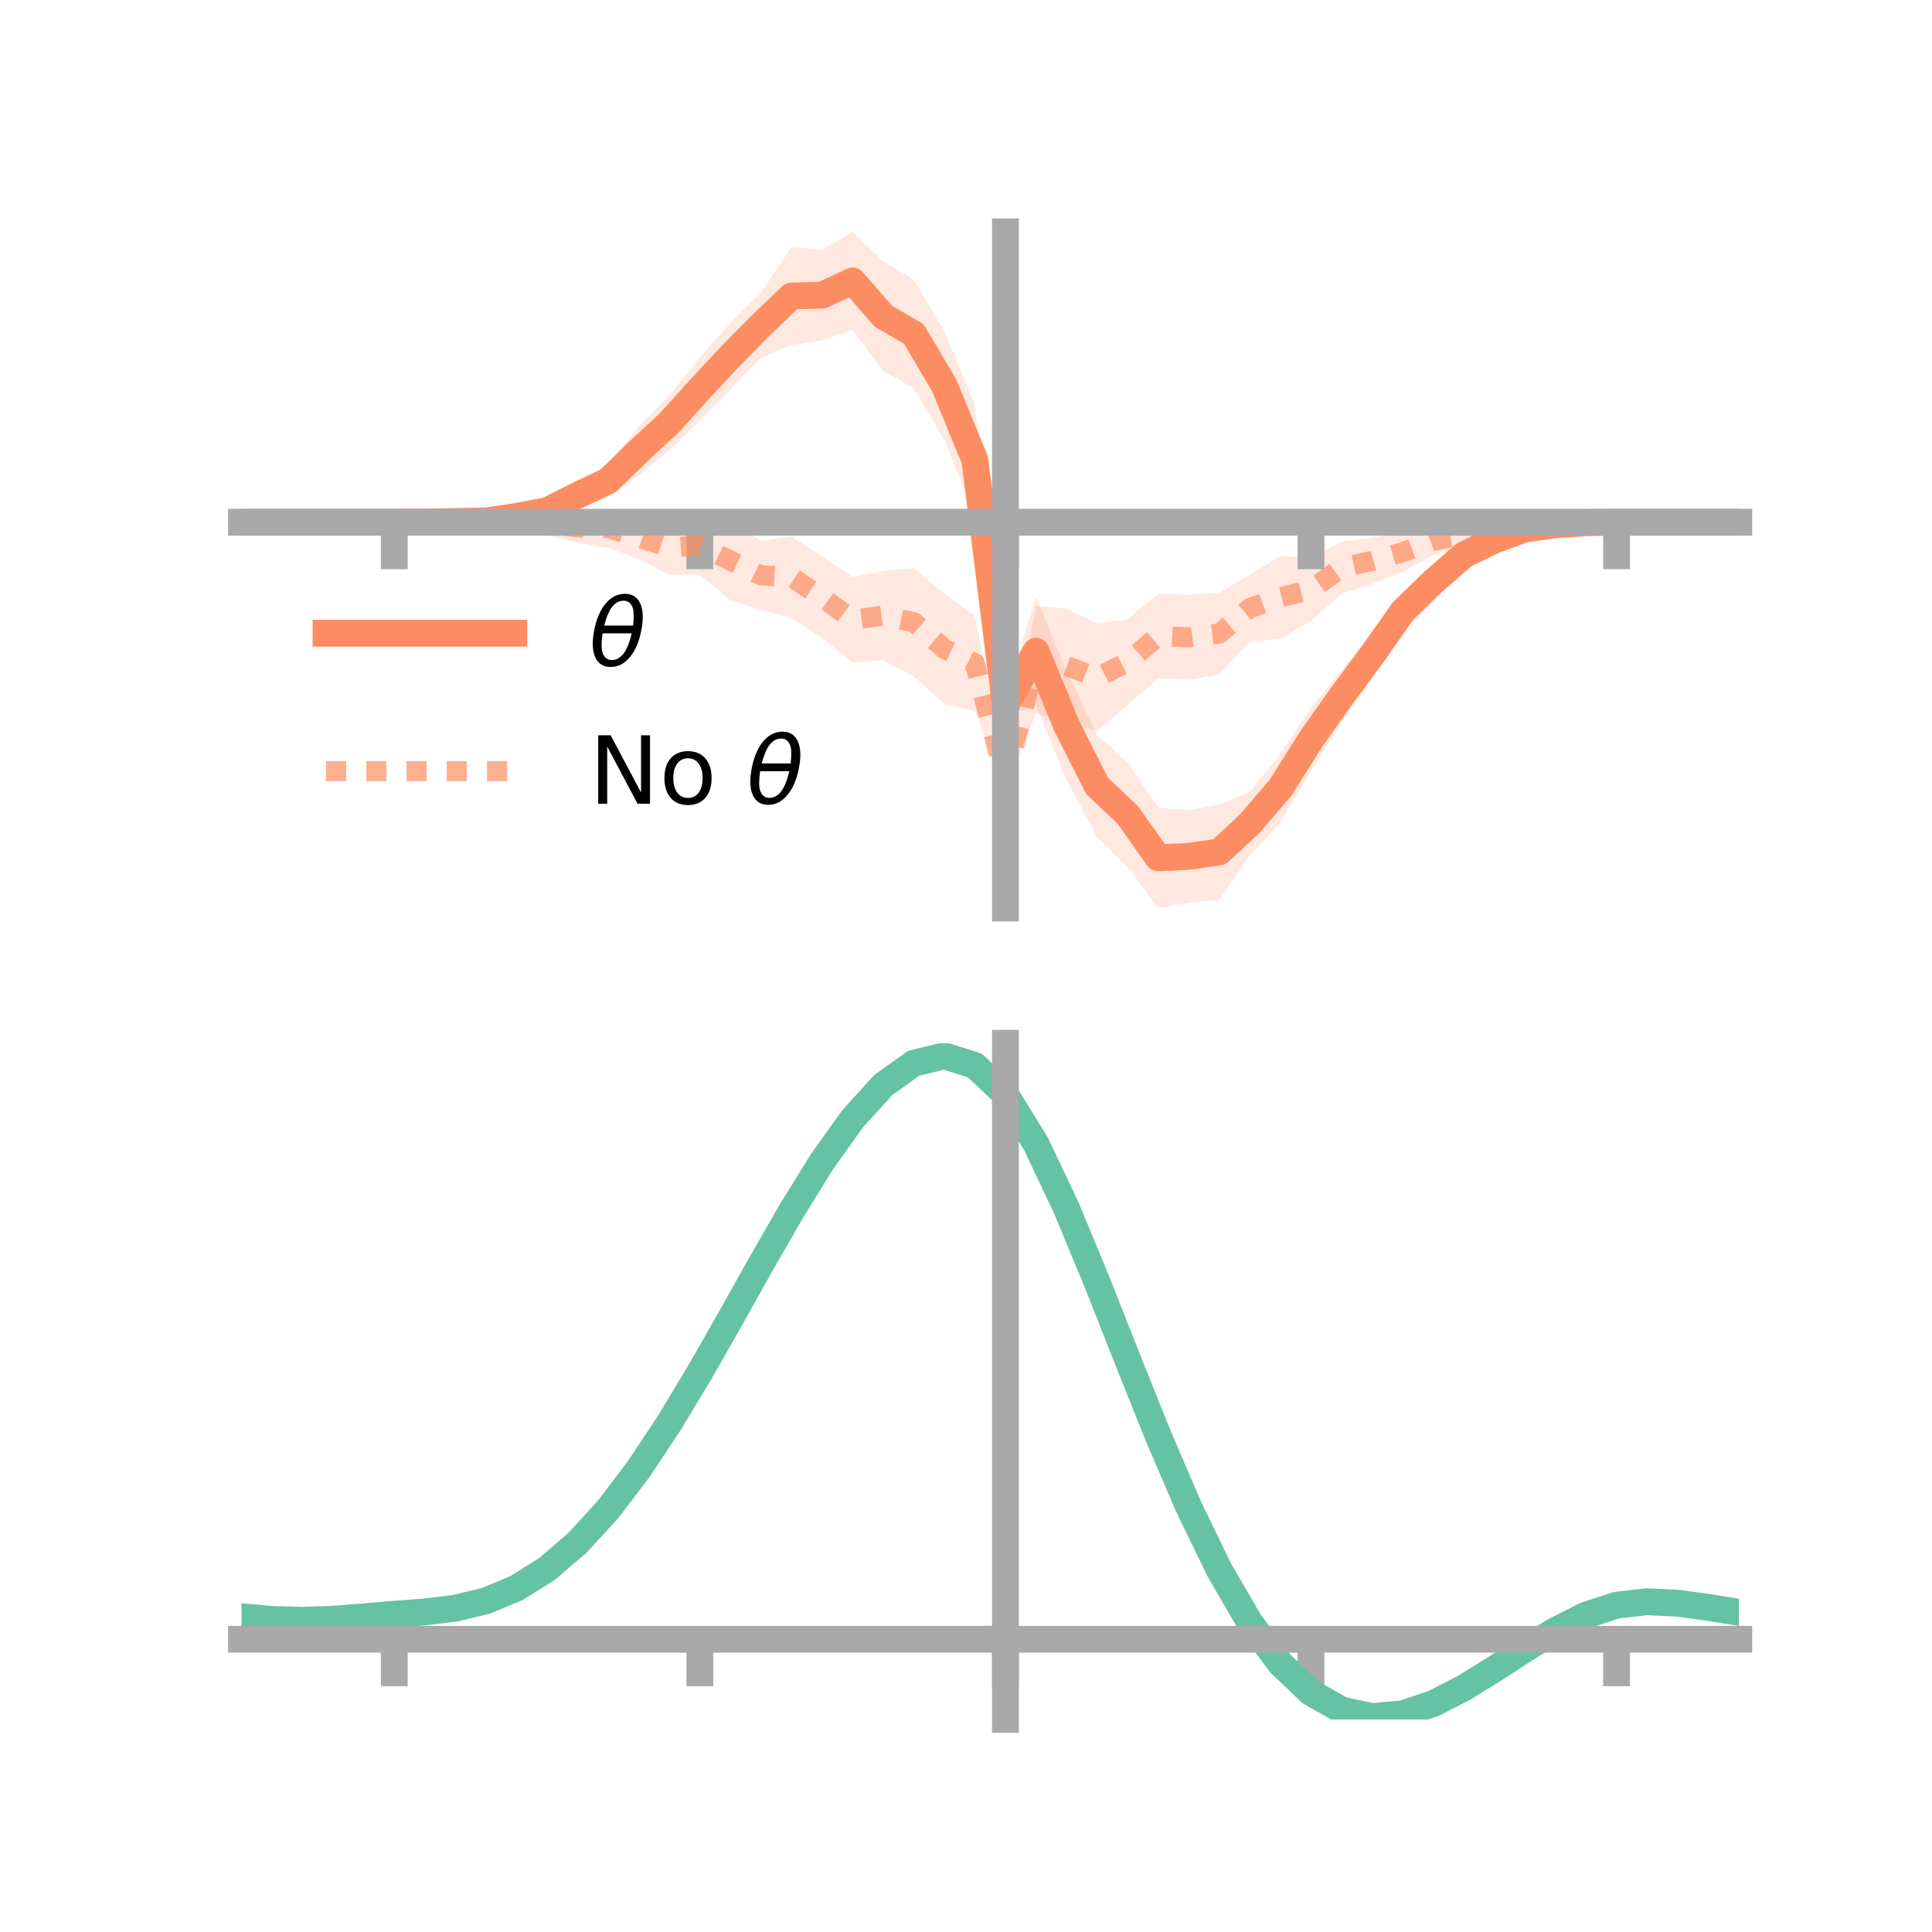 <?xml version="1.0" encoding="utf-8" standalone="no"?>
<!DOCTYPE svg PUBLIC "-//W3C//DTD SVG 1.1//EN"
  "http://www.w3.org/Graphics/SVG/1.1/DTD/svg11.dtd">
<!-- Created with matplotlib (https://matplotlib.org/) -->
<svg height="144pt" version="1.1" viewBox="0 0 144 144" width="144pt" xmlns="http://www.w3.org/2000/svg" xmlns:xlink="http://www.w3.org/1999/xlink">
 <defs>
  <style type="text/css">*{stroke-linecap:butt;stroke-linejoin:round;}</style>
 </defs>
 <g id="figure_1">
  <g id="patch_1">
   <path d="M 0 144 
L 144 144 
L 144 0 
L 0 0 
z
" style="fill:none;"/>
  </g>
  <g id="axes_1">
   <g id="patch_2">
    <path d="M 18 67.68 
L 129.6 67.68 
L 129.6 17.28 
L 18 17.28 
z
" style="fill:none;"/>
   </g>
   <g id="PolyCollection_1">
    <path clip-path="url(#pb1006e19f5)" d="M 18 38.923 
L 18 38.923 
L 20.278 38.923 
L 22.555 38.923 
L 24.833 38.923 
L 27.11 38.923 
L 29.388 38.923 
L 31.665 38.822 
L 33.943 38.649 
L 36.22 38.391 
L 38.498 37.861 
L 40.776 37.215 
L 43.053 35.827 
L 45.331 34.657 
L 47.608 31.796 
L 49.886 29.467 
L 52.163 26.629 
L 54.441 24.07 
L 56.718 21.814 
L 58.996 18.403 
L 61.273 18.64 
L 63.551 17.28 
L 65.829 19.47 
L 68.106 20.847 
L 70.384 24.698 
L 72.661 30.18 
L 74.939 51.879 
L 77.216 44.484 
L 79.494 49.994 
L 81.771 54.788 
L 84.049 56.838 
L 86.327 60.196 
L 88.604 60.396 
L 90.882 59.948 
L 93.159 59.019 
L 95.437 56.138 
L 97.714 52.749 
L 99.992 49.961 
L 102.269 47.035 
L 104.547 44.353 
L 106.824 42.211 
L 109.102 40.575 
L 111.38 39.596 
L 113.657 38.993 
L 115.935 38.898 
L 118.212 38.885 
L 120.49 38.922 
L 122.767 38.923 
L 125.045 38.923 
L 127.322 38.923 
L 129.6 38.923 
L 129.6 38.923 
L 129.6 38.923 
L 127.322 38.923 
L 125.045 38.923 
L 122.767 38.923 
L 120.49 38.923 
L 118.212 39.031 
L 115.935 39.324 
L 113.657 39.86 
L 111.38 40.916 
L 109.102 42.166 
L 106.824 44.51 
L 104.547 46.803 
L 102.269 50.619 
L 99.992 53.801 
L 97.714 57.472 
L 95.437 61.297 
L 93.159 63.744 
L 90.882 67.045 
L 88.604 67.272 
L 86.327 67.68 
L 84.049 64.621 
L 81.771 62.365 
L 79.494 58.158 
L 77.216 52.595 
L 74.939 53.339 
L 72.661 38.368 
L 70.384 32.795 
L 68.106 28.927 
L 65.829 27.648 
L 63.551 24.606 
L 61.273 25.362 
L 58.996 25.719 
L 56.718 26.672 
L 54.441 29.033 
L 52.163 31.355 
L 49.886 33.556 
L 47.608 35.434 
L 45.331 37.022 
L 43.053 38.004 
L 40.776 38.907 
L 38.498 39.126 
L 36.22 39.268 
L 33.943 39.087 
L 31.665 38.986 
L 29.388 38.923 
L 27.11 38.923 
L 24.833 38.923 
L 22.555 38.923 
L 20.278 38.923 
L 18 38.923 
z
" style="fill:#fc8d62;fill-opacity:0.2;"/>
   </g>
   <g id="PolyCollection_2">
    <path clip-path="url(#pb1006e19f5)" d="M 18 38.923 
L 18 38.923 
L 20.278 38.923 
L 22.555 38.923 
L 24.833 38.923 
L 27.11 38.923 
L 29.388 38.923 
L 31.665 38.831 
L 33.943 38.678 
L 36.22 38.356 
L 38.498 38.289 
L 40.776 38.123 
L 43.053 38.182 
L 45.331 37.871 
L 47.608 38.439 
L 49.886 38.782 
L 52.163 38.478 
L 54.441 38.846 
L 56.718 40.315 
L 58.996 39.985 
L 61.273 41.494 
L 63.551 42.999 
L 65.829 42.552 
L 68.106 42.333 
L 70.384 44.243 
L 72.661 45.903 
L 74.939 57.288 
L 77.216 45.179 
L 79.494 45.365 
L 81.771 46.477 
L 84.049 46.162 
L 86.327 44.249 
L 88.604 44.335 
L 90.882 44.179 
L 93.159 42.821 
L 95.437 41.441 
L 97.714 41.606 
L 99.992 40.368 
L 102.269 40.084 
L 104.547 39.667 
L 106.824 39.253 
L 109.102 38.944 
L 111.38 38.823 
L 113.657 38.769 
L 115.935 38.805 
L 118.212 38.836 
L 120.49 38.922 
L 122.767 38.923 
L 125.045 38.923 
L 127.322 38.923 
L 129.6 38.923 
L 129.6 38.923 
L 129.6 38.923 
L 127.322 38.923 
L 125.045 38.923 
L 122.767 38.923 
L 120.49 38.923 
L 118.212 39.031 
L 115.935 39.294 
L 113.657 39.751 
L 111.38 40.023 
L 109.102 40.776 
L 106.824 41.37 
L 104.547 42.639 
L 102.269 43.529 
L 99.992 44.25 
L 97.714 46.285 
L 95.437 47.596 
L 93.159 47.825 
L 90.882 50.26 
L 88.604 50.675 
L 86.327 50.544 
L 84.049 52.52 
L 81.771 54.516 
L 79.494 53.914 
L 77.216 53.149 
L 74.939 58.886 
L 72.661 52.981 
L 70.384 52.466 
L 68.106 50.425 
L 65.829 49.214 
L 63.551 49.395 
L 61.273 47.553 
L 58.996 46.055 
L 56.718 45.457 
L 54.441 44.743 
L 52.163 42.843 
L 49.886 42.836 
L 47.608 41.679 
L 45.331 40.838 
L 43.053 40.434 
L 40.776 39.902 
L 38.498 39.634 
L 36.22 39.272 
L 33.943 39.143 
L 31.665 39.001 
L 29.388 38.923 
L 27.11 38.923 
L 24.833 38.923 
L 22.555 38.923 
L 20.278 38.923 
L 18 38.923 
z
" style="fill:#fc8d62;fill-opacity:0.2;"/>
   </g>
   <g id="matplotlib.axis_1">
    <g id="xtick_1">
     <g id="line2d_1">
      <defs>
       <path d="M 0 0 
L 0 3.5 
" id="mb7a7d4ccc6" style="stroke:#a9a9a9;stroke-width:2;"/>
      </defs>
      <g>
       <use style="fill:#a9a9a9;stroke:#a9a9a9;stroke-width:2;" x="29.388" xlink:href="#mb7a7d4ccc6" y="38.923"/>
      </g>
     </g>
    </g>
    <g id="xtick_2">
     <g id="line2d_2">
      <g>
       <use style="fill:#a9a9a9;stroke:#a9a9a9;stroke-width:2;" x="52.163" xlink:href="#mb7a7d4ccc6" y="38.923"/>
      </g>
     </g>
    </g>
    <g id="xtick_3">
     <g id="line2d_3">
      <g>
       <use style="fill:#a9a9a9;stroke:#a9a9a9;stroke-width:2;" x="74.939" xlink:href="#mb7a7d4ccc6" y="38.923"/>
      </g>
     </g>
    </g>
    <g id="xtick_4">
     <g id="line2d_4">
      <g>
       <use style="fill:#a9a9a9;stroke:#a9a9a9;stroke-width:2;" x="97.714" xlink:href="#mb7a7d4ccc6" y="38.923"/>
      </g>
     </g>
    </g>
    <g id="xtick_5">
     <g id="line2d_5">
      <g>
       <use style="fill:#a9a9a9;stroke:#a9a9a9;stroke-width:2;" x="120.49" xlink:href="#mb7a7d4ccc6" y="38.923"/>
      </g>
     </g>
    </g>
   </g>
   <g id="matplotlib.axis_2"/>
   <g id="line2d_6">
    <path clip-path="url(#pb1006e19f5)" d="M 18 38.923 
L 20.278 38.923 
L 22.555 38.923 
L 24.833 38.923 
L 27.11 38.923 
L 29.388 38.923 
L 31.665 38.904 
L 33.943 38.868 
L 36.22 38.83 
L 38.498 38.493 
L 40.776 38.061 
L 43.053 36.915 
L 45.331 35.84 
L 47.608 33.615 
L 49.886 31.512 
L 52.163 28.992 
L 54.441 26.551 
L 56.718 24.243 
L 58.996 22.061 
L 61.273 22.001 
L 63.551 20.943 
L 65.829 23.559 
L 68.106 24.887 
L 70.384 28.746 
L 72.661 34.274 
L 74.939 52.609 
L 77.216 48.54 
L 79.494 54.076 
L 81.771 58.577 
L 84.049 60.73 
L 86.327 63.938 
L 88.604 63.834 
L 90.882 63.497 
L 93.159 61.382 
L 95.437 58.718 
L 97.714 55.11 
L 99.992 51.881 
L 102.269 48.827 
L 104.547 45.578 
L 106.824 43.36 
L 109.102 41.371 
L 111.38 40.256 
L 113.657 39.427 
L 115.935 39.111 
L 118.212 38.958 
L 120.49 38.923 
L 122.767 38.923 
L 125.045 38.923 
L 127.322 38.923 
L 129.6 38.923 
" style="fill:none;stroke:#fc8d62;stroke-linecap:square;stroke-width:2;"/>
   </g>
   <g id="line2d_7">
    <path clip-path="url(#pb1006e19f5)" d="M 18 38.923 
L 20.278 38.923 
L 22.555 38.923 
L 24.833 38.923 
L 27.11 38.923 
L 29.388 38.923 
L 31.665 38.916 
L 33.943 38.911 
L 36.22 38.814 
L 38.498 38.962 
L 40.776 39.012 
L 43.053 39.308 
L 45.331 39.355 
L 47.608 40.059 
L 49.886 40.809 
L 52.163 40.661 
L 54.441 41.795 
L 56.718 42.886 
L 58.996 43.02 
L 61.273 44.523 
L 63.551 46.197 
L 65.829 45.883 
L 68.106 46.379 
L 70.384 48.355 
L 72.661 49.442 
L 74.939 58.087 
L 77.216 49.164 
L 79.494 49.639 
L 81.771 50.497 
L 84.049 49.341 
L 86.327 47.397 
L 88.604 47.505 
L 90.882 47.22 
L 93.159 45.323 
L 95.437 44.518 
L 97.714 43.945 
L 99.992 42.309 
L 102.269 41.806 
L 104.547 41.153 
L 106.824 40.311 
L 109.102 39.86 
L 111.38 39.423 
L 113.657 39.26 
L 115.935 39.049 
L 118.212 38.934 
L 120.49 38.923 
L 122.767 38.923 
L 125.045 38.923 
L 127.322 38.923 
L 129.6 38.923 
" style="fill:none;stroke:#fc8d62;stroke-dasharray:1.5,1.5;stroke-dashoffset:0;stroke-opacity:0.7;stroke-width:1.5;"/>
   </g>
   <g id="patch_3">
    <path d="M 74.939 67.68 
L 74.939 17.28 
" style="fill:none;stroke:#a9a9a9;stroke-linecap:square;stroke-linejoin:miter;stroke-width:2;"/>
   </g>
   <g id="patch_4">
    <path d="M 129.6 67.68 
L 129.6 17.28 
" style="fill:none;"/>
   </g>
   <g id="patch_5">
    <path d="M 18 38.923 
L 129.6 38.923 
" style="fill:none;stroke:#a9a9a9;stroke-linecap:square;stroke-linejoin:miter;stroke-width:2;"/>
   </g>
   <g id="patch_6">
    <path d="M 18 17.28 
L 129.6 17.28 
" style="fill:none;"/>
   </g>
   <g id="legend_1">
    <g id="line2d_8">
     <path d="M 24.3 47.2 
L 38.3 47.2 
" style="fill:none;stroke:#fc8d62;stroke-linecap:square;stroke-width:2;"/>
    </g>
    <g id="line2d_9"/>
    <g id="text_1">
     <!-- $\theta$ -->
     <g transform="translate(43.9 49.65)scale(0.07 -0.07)">
      <defs>
       <path d="M 45.516 34.672 
L 14.453 34.672 
Q 12.359 20.062 14.5 13.875 
Q 17.188 6.25 24.469 6.25 
Q 31.781 6.25 37.359 13.922 
Q 42.234 20.656 45.516 34.672 
z
M 47.016 42.969 
Q 48.344 56.844 46.625 61.719 
Q 43.953 69.438 36.766 69.438 
Q 29.297 69.438 23.828 61.812 
Q 19.531 55.672 16.156 42.969 
z
M 38.188 76.766 
Q 49.906 76.766 54.594 66.406 
Q 59.281 56.109 55.719 37.844 
Q 52.203 19.625 43.453 9.281 
Q 34.766 -1.125 23.047 -1.125 
Q 11.281 -1.125 6.641 9.281 
Q 2 19.625 5.516 37.844 
Q 9.078 56.109 17.719 66.406 
Q 26.422 76.766 38.188 76.766 
z
" id="DejaVuSans-Oblique-952"/>
      </defs>
      <use transform="translate(0 0.234)" xlink:href="#DejaVuSans-Oblique-952"/>
     </g>
    </g>
    <g id="line2d_10">
     <path d="M 24.3 57.474 
L 38.3 57.474 
" style="fill:none;stroke:#fc8d62;stroke-dasharray:1.5,1.5;stroke-dashoffset:0;stroke-opacity:0.7;stroke-width:1.5;"/>
    </g>
    <g id="line2d_11"/>
    <g id="text_2">
     <!-- No $\theta$ -->
     <g transform="translate(43.9 59.924)scale(0.07 -0.07)">
      <defs>
       <path d="M 9.812 72.906 
L 23.094 72.906 
L 55.422 11.922 
L 55.422 72.906 
L 64.984 72.906 
L 64.984 0 
L 51.703 0 
L 19.391 60.984 
L 19.391 0 
L 9.812 0 
z
" id="DejaVuSans-78"/>
       <path d="M 30.609 48.391 
Q 23.391 48.391 19.188 42.75 
Q 14.984 37.109 14.984 27.297 
Q 14.984 17.484 19.156 11.844 
Q 23.344 6.203 30.609 6.203 
Q 37.797 6.203 41.984 11.859 
Q 46.188 17.531 46.188 27.297 
Q 46.188 37.016 41.984 42.703 
Q 37.797 48.391 30.609 48.391 
z
M 30.609 56 
Q 42.328 56 49.016 48.375 
Q 55.719 40.766 55.719 27.297 
Q 55.719 13.875 49.016 6.219 
Q 42.328 -1.422 30.609 -1.422 
Q 18.844 -1.422 12.172 6.219 
Q 5.516 13.875 5.516 27.297 
Q 5.516 40.766 12.172 48.375 
Q 18.844 56 30.609 56 
z
" id="DejaVuSans-111"/>
       <path id="DejaVuSans-32"/>
      </defs>
      <use transform="translate(0 0.234)" xlink:href="#DejaVuSans-78"/>
      <use transform="translate(74.805 0.234)" xlink:href="#DejaVuSans-111"/>
      <use transform="translate(135.986 0.234)" xlink:href="#DejaVuSans-32"/>
      <use transform="translate(167.773 0.234)" xlink:href="#DejaVuSans-Oblique-952"/>
     </g>
    </g>
   </g>
  </g>
  <g id="axes_2">
   <g id="patch_7">
    <path d="M 18 128.16 
L 129.6 128.16 
L 129.6 77.76 
L 18 77.76 
z
" style="fill:none;"/>
   </g>
   <g id="PolyCollection_3">
    <path clip-path="url(#pbf544e65ae)" d="M 18 120.537 
L 18 120.459 
L 20.278 120.676 
L 22.555 120.737 
L 24.833 120.65 
L 27.11 120.464 
L 29.388 120.259 
L 31.665 120.085 
L 33.943 119.8 
L 36.22 119.243 
L 38.498 118.285 
L 40.776 116.835 
L 43.053 114.841 
L 45.331 112.295 
L 47.608 109.229 
L 49.886 105.711 
L 52.163 101.842 
L 54.441 97.752 
L 56.718 93.595 
L 58.996 89.546 
L 61.273 85.793 
L 63.551 82.535 
L 65.829 79.977 
L 68.106 78.319 
L 70.384 77.76 
L 72.661 78.49 
L 74.939 80.677 
L 77.216 84.413 
L 79.494 89.296 
L 81.771 94.877 
L 84.049 100.736 
L 86.327 106.51 
L 88.604 111.897 
L 90.882 116.663 
L 93.159 120.643 
L 95.437 123.742 
L 97.714 125.928 
L 99.992 127.231 
L 102.269 127.727 
L 104.547 127.53 
L 106.824 126.781 
L 109.102 125.633 
L 111.38 124.249 
L 113.657 122.792 
L 115.935 121.423 
L 118.212 120.294 
L 120.49 119.555 
L 122.767 119.304 
L 125.045 119.42 
L 127.322 119.739 
L 129.6 120.123 
L 129.6 120.227 
L 129.6 120.227 
L 127.322 119.869 
L 125.045 119.569 
L 122.767 119.466 
L 120.49 119.724 
L 118.212 120.473 
L 115.935 121.63 
L 113.657 123.044 
L 111.38 124.553 
L 109.102 125.985 
L 106.824 127.172 
L 104.547 127.948 
L 102.269 128.16 
L 99.992 127.676 
L 97.714 126.396 
L 95.437 124.256 
L 93.159 121.24 
L 90.882 117.379 
L 88.604 112.762 
L 86.327 107.543 
L 84.049 101.944 
L 81.771 96.257 
L 79.494 90.837 
L 77.216 86.091 
L 74.939 82.459 
L 72.661 80.338 
L 70.384 79.633 
L 68.106 80.174 
L 65.829 81.772 
L 63.551 84.235 
L 61.273 87.363 
L 58.996 90.961 
L 56.718 94.837 
L 54.441 98.809 
L 52.163 102.713 
L 49.886 106.403 
L 47.608 109.758 
L 45.331 112.684 
L 43.053 115.121 
L 40.776 117.04 
L 38.498 118.448 
L 36.22 119.385 
L 33.943 119.931 
L 31.665 120.205 
L 29.388 120.368 
L 27.11 120.557 
L 24.833 120.723 
L 22.555 120.795 
L 20.278 120.735 
L 18 120.537 
z
" style="fill:#66c2a5;fill-opacity:0.2;"/>
   </g>
   <g id="matplotlib.axis_3">
    <g id="xtick_6">
     <g id="line2d_12">
      <g>
       <use style="fill:#a9a9a9;stroke:#a9a9a9;stroke-width:2;" x="29.388" xlink:href="#mb7a7d4ccc6" y="122.181"/>
      </g>
     </g>
    </g>
    <g id="xtick_7">
     <g id="line2d_13">
      <g>
       <use style="fill:#a9a9a9;stroke:#a9a9a9;stroke-width:2;" x="52.163" xlink:href="#mb7a7d4ccc6" y="122.181"/>
      </g>
     </g>
    </g>
    <g id="xtick_8">
     <g id="line2d_14">
      <g>
       <use style="fill:#a9a9a9;stroke:#a9a9a9;stroke-width:2;" x="74.939" xlink:href="#mb7a7d4ccc6" y="122.181"/>
      </g>
     </g>
    </g>
    <g id="xtick_9">
     <g id="line2d_15">
      <g>
       <use style="fill:#a9a9a9;stroke:#a9a9a9;stroke-width:2;" x="97.714" xlink:href="#mb7a7d4ccc6" y="122.181"/>
      </g>
     </g>
    </g>
    <g id="xtick_10">
     <g id="line2d_16">
      <g>
       <use style="fill:#a9a9a9;stroke:#a9a9a9;stroke-width:2;" x="120.49" xlink:href="#mb7a7d4ccc6" y="122.181"/>
      </g>
     </g>
    </g>
   </g>
   <g id="matplotlib.axis_4"/>
   <g id="line2d_17">
    <path clip-path="url(#pbf544e65ae)" d="M 18 120.498 
L 20.278 120.706 
L 22.555 120.766 
L 24.833 120.686 
L 27.11 120.51 
L 29.388 120.314 
L 31.665 120.145 
L 33.943 119.865 
L 36.22 119.314 
L 38.498 118.366 
L 40.776 116.938 
L 43.053 114.981 
L 45.331 112.49 
L 47.608 109.493 
L 49.886 106.057 
L 52.163 102.278 
L 54.441 98.281 
L 56.718 94.216 
L 58.996 90.253 
L 61.273 86.578 
L 63.551 83.385 
L 65.829 80.875 
L 68.106 79.246 
L 70.384 78.696 
L 72.661 79.414 
L 74.939 81.568 
L 77.216 85.252 
L 79.494 90.066 
L 81.771 95.567 
L 84.049 101.34 
L 86.327 107.026 
L 88.604 112.329 
L 90.882 117.021 
L 93.159 120.942 
L 95.437 123.999 
L 97.714 126.162 
L 99.992 127.453 
L 102.269 127.943 
L 104.547 127.739 
L 106.824 126.977 
L 109.102 125.809 
L 111.38 124.401 
L 113.657 122.918 
L 115.935 121.527 
L 118.212 120.383 
L 120.49 119.639 
L 122.767 119.385 
L 125.045 119.494 
L 127.322 119.804 
L 129.6 120.175 
" style="fill:none;stroke:#66c2a5;stroke-linecap:square;stroke-width:2;"/>
   </g>
   <g id="patch_8">
    <path d="M 74.939 128.16 
L 74.939 77.76 
" style="fill:none;stroke:#a9a9a9;stroke-linecap:square;stroke-linejoin:miter;stroke-width:2;"/>
   </g>
   <g id="patch_9">
    <path d="M 129.6 128.16 
L 129.6 77.76 
" style="fill:none;"/>
   </g>
   <g id="patch_10">
    <path d="M 18 122.181 
L 129.6 122.181 
" style="fill:none;stroke:#a9a9a9;stroke-linecap:square;stroke-linejoin:miter;stroke-width:2;"/>
   </g>
   <g id="patch_11">
    <path d="M 18 77.76 
L 129.6 77.76 
" style="fill:none;"/>
   </g>
  </g>
 </g>
 <defs>
  <clipPath id="pb1006e19f5">
   <rect height="50.4" width="111.6" x="18" y="17.28"/>
  </clipPath>
  <clipPath id="pbf544e65ae">
   <rect height="50.4" width="111.6" x="18" y="77.76"/>
  </clipPath>
 </defs>
</svg>
